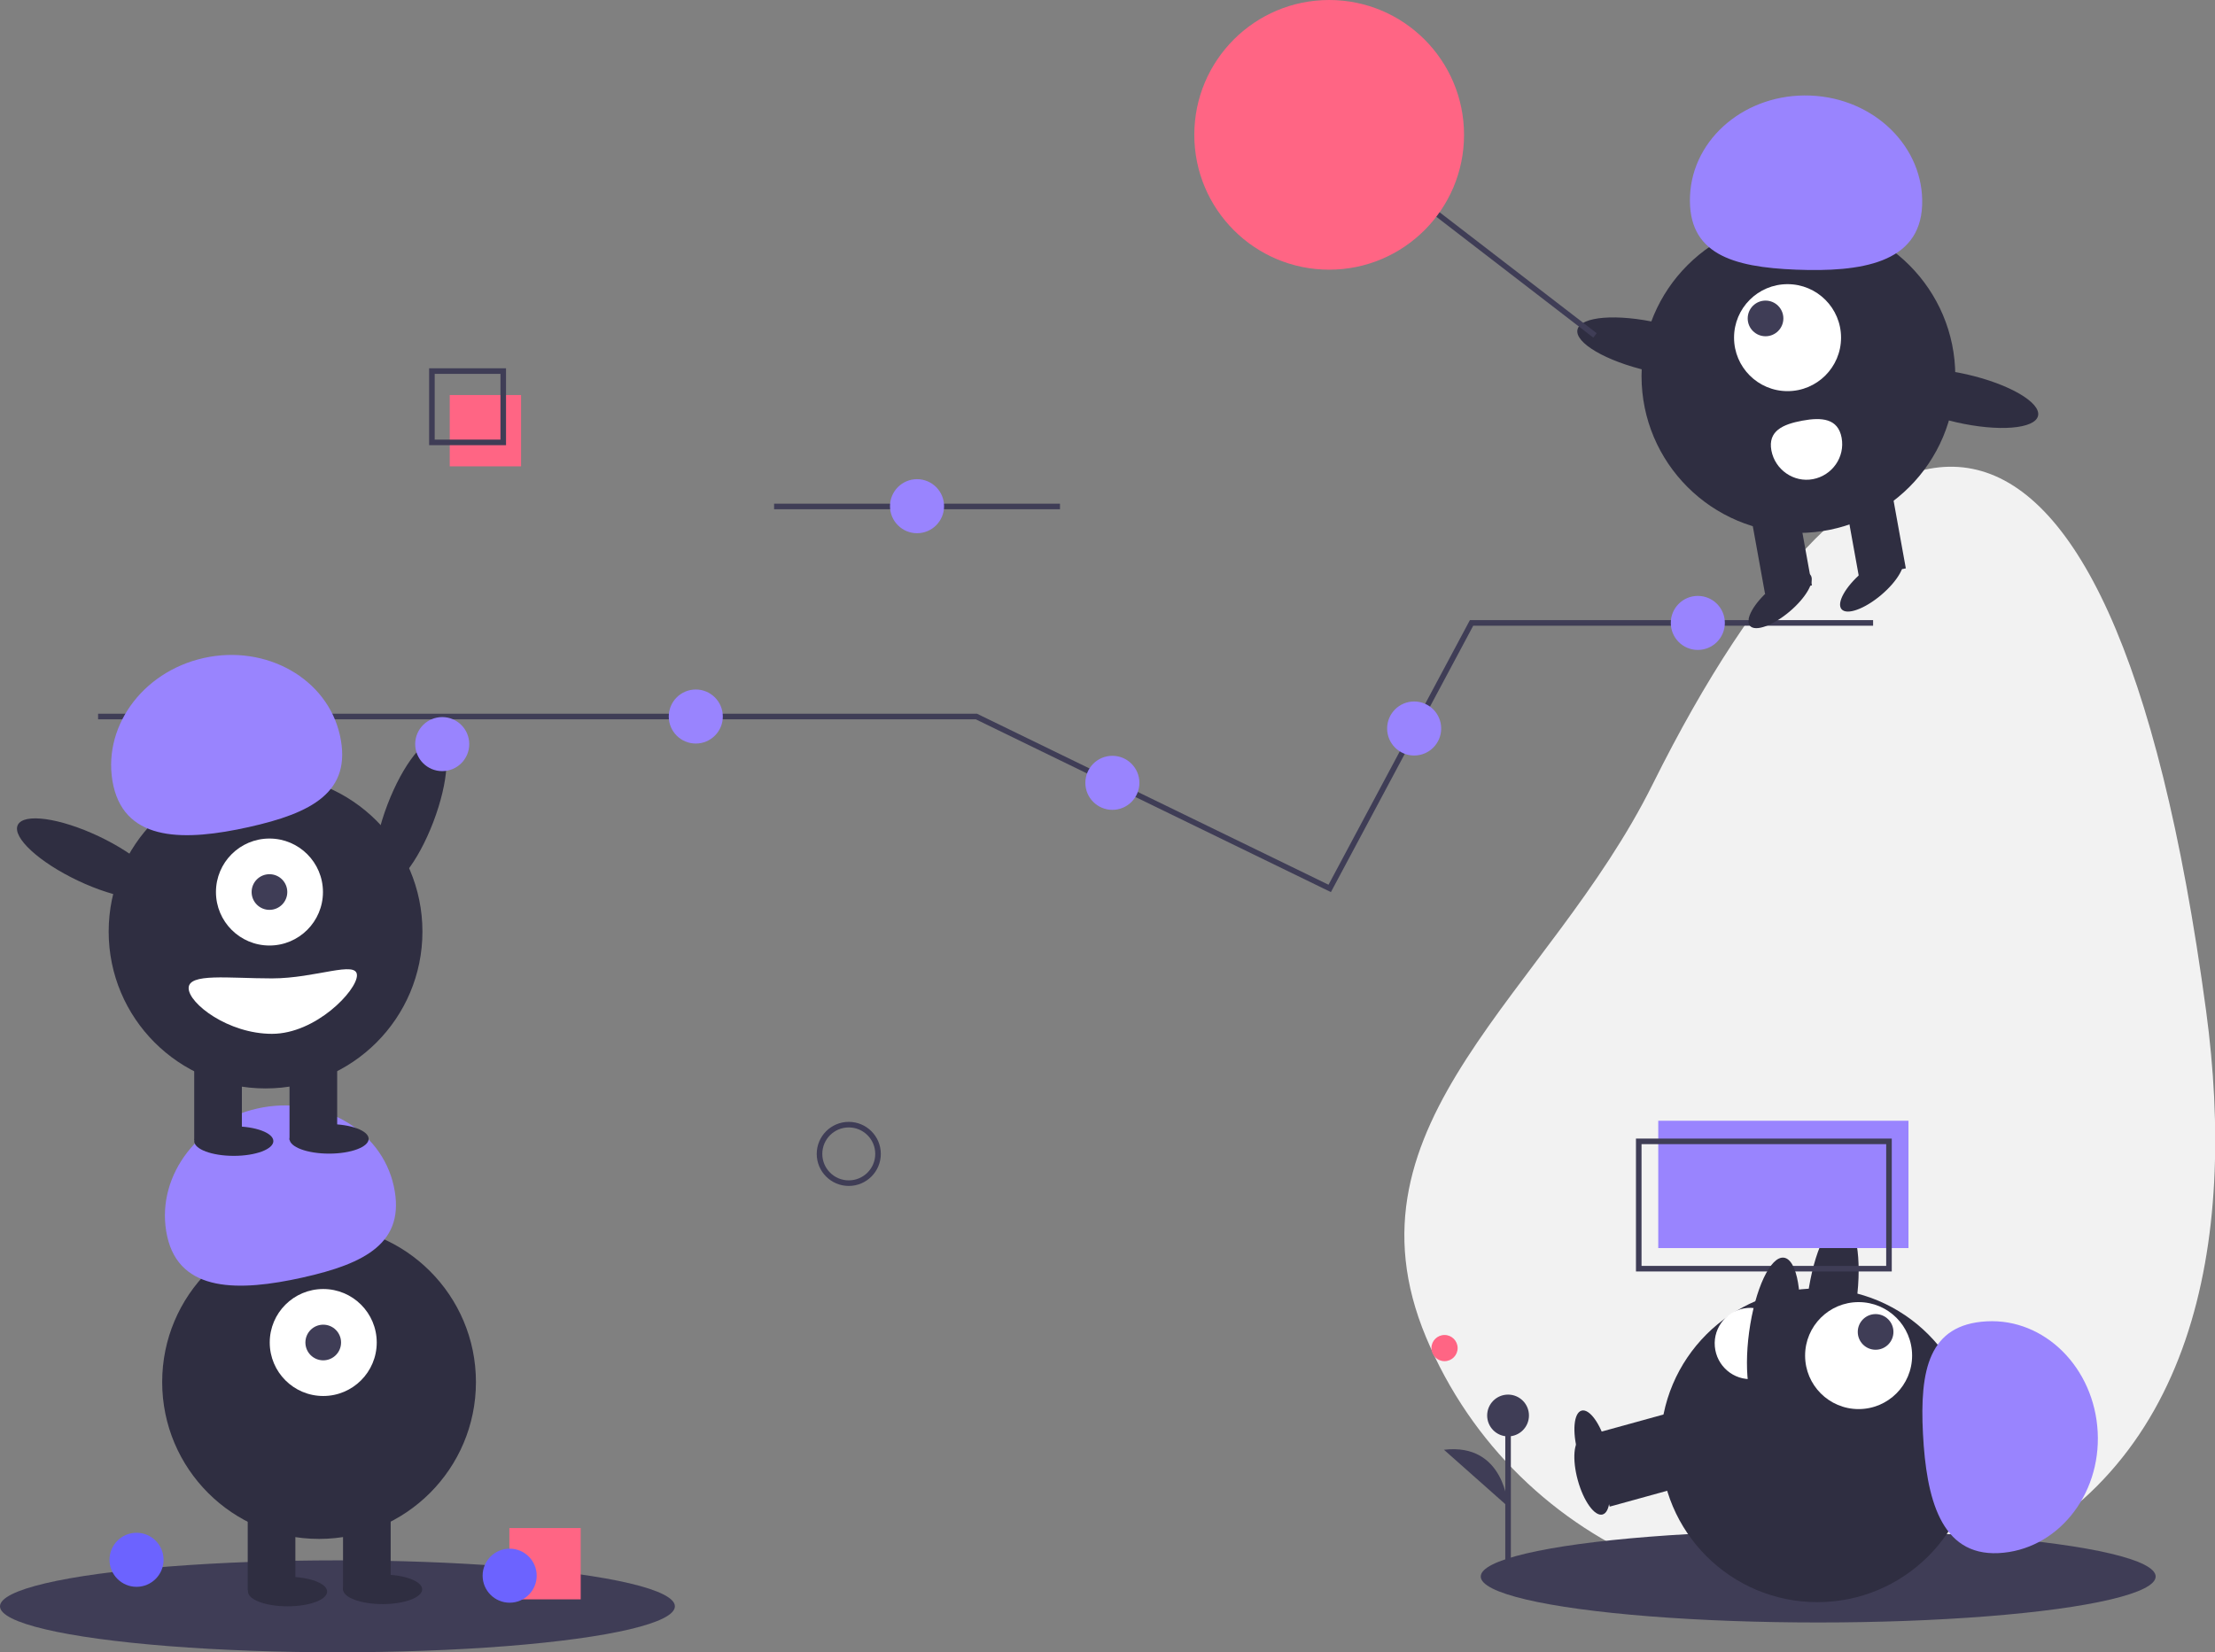 <?xml version="1.0" encoding="utf-8"?>
<!-- Generator: Adobe Illustrator 25.0.1, SVG Export Plug-In . SVG Version: 6.00 Build 0)  -->
<svg version="1.1" id="Layer_1" xmlns="http://www.w3.org/2000/svg" xmlns:xlink="http://www.w3.org/1999/xlink" x="0px" y="0px"
	 viewBox="0 0 794.9 593.1" enable-background="new 0 0 794.9 593.1" xml:space="preserve">
<rect x="0" y="0" width="794.9" height="593.1" fill="#808080" stroke="none"/>
<line fill="none" stroke="#3F3D56" stroke-width="2" stroke-miterlimit="10" x1="277.8" y1="181.8" x2="380.4" y2="181.8"/>
<ellipse transform="matrix(0.357 -0.934 0.934 0.357 -177.942 325.303)" fill="#2F2E41" cx="147.3" cy="291.9" rx="28.1" ry="8.8"/>
<path fill="#F2F2F2" d="M791.7,362.8c11.2,83.1-4,166.2-81.3,198.6c-77.3,32.4-166.2-4-198.6-81.3c0,0,0,0,0,0
	c-32.4-77.3,44-123.5,81.3-198.6C668.9,129.1,757,104.9,791.7,362.8z"/>
<ellipse fill="#3F3D56" cx="652.5" cy="565.9" rx="121.1" ry="16.5"/>
<rect x="575" y="519.6" transform="matrix(0.964 -0.266 0.266 0.964 -119.382 176.382)" fill="#2F2E41" width="30.6" height="17.1"/>
<ellipse transform="matrix(0.964 -0.266 0.266 0.964 -120.46 171.429)" fill="#2F2E41" cx="571.5" cy="529.6" rx="5.3" ry="14.2"/>
<ellipse transform="matrix(0.134 -0.991 0.991 0.134 107.48 1055.272)" fill="#2F2E41" cx="657.7" cy="466.1" rx="28.1" ry="8.8"/>
<circle fill="#2F2E41" cx="652.2" cy="518.8" r="56.3"/>
<rect x="575" y="509.6" transform="matrix(0.964 -0.266 0.266 0.964 -116.724 176.022)" fill="#2F2E41" width="30.6" height="17.1"/>
<ellipse transform="matrix(0.964 -0.266 0.266 0.964 -117.803 171.068)" fill="#2F2E41" cx="571.5" cy="519.7" rx="5.3" ry="14.2"/>
<circle fill="#FFFFFF" cx="667" cy="486.6" r="19.2"/>
<circle fill="#3F3D56" cx="673.1" cy="478.1" r="6.4"/>
<path fill="#9984FE" d="M717.2,557.5c20.8-1,36.8-20.5,35.6-43.5s-19-40.8-39.8-39.7s-24.1,17.4-22.9,40.4S696.4,558.5,717.2,557.5z
	"/>
<path fill="#FFFFFF" d="M629.2,495c-7.1,0.6-13.2-4.7-13.8-11.7c-0.6-7.1,4.7-13.2,11.7-13.8c7.1-0.6,9,5,9.6,12.1
	S636.3,494.4,629.2,495z"/>
<path fill="none" stroke="#3F3D56" stroke-width="2" stroke-miterlimit="10" d="M35.2,257.2h315.2l48.9,23.8l77.9,37.9l50.9-95.3
	h144.1"/>
<circle fill="#9984FE" cx="158.7" cy="267.1" r="9.7"/>
<circle fill="#9984FE" cx="249.7" cy="257.2" r="9.7"/>
<circle fill="#9984FE" cx="399.2" cy="281" r="9.7"/>
<circle fill="#9984FE" cx="609.3" cy="223.6" r="9.7"/>
<circle fill="#9984FE" cx="507.5" cy="261.5" r="9.7"/>
<circle fill="none" stroke="#3F3D56" stroke-width="2" stroke-miterlimit="10" cx="304.6" cy="414.2" r="10.5"/>
<ellipse fill="#3F3D56" cx="121.1" cy="576.6" rx="121.1" ry="16.5"/>
<circle fill="#2F2E41" cx="114.5" cy="496.1" r="56.3"/>
<rect x="88.9" y="540.3" fill="#2F2E41" width="17.1" height="30.6"/>
<rect x="123.1" y="540.3" fill="#2F2E41" width="17.1" height="30.6"/>
<ellipse fill="#2F2E41" cx="103.2" cy="571.3" rx="14.2" ry="5.3"/>
<ellipse fill="#2F2E41" cx="137.3" cy="570.5" rx="14.2" ry="5.3"/>
<circle fill="#FFFFFF" cx="116" cy="481.9" r="19.2"/>
<circle fill="#3F3D56" cx="116" cy="481.9" r="6.4"/>
<path fill="#9984FE" d="M60,443.8c-4.5-20.3,10-40.9,32.4-45.9s44.4,7.4,48.9,27.8s-10.3,27.9-32.8,32.9S64.5,464.1,60,443.8z"/>
<circle fill="#2F2E41" cx="95.3" cy="334.4" r="56.3"/>
<rect x="69.7" y="378.6" fill="#2F2E41" width="17.1" height="30.6"/>
<rect x="103.9" y="378.6" fill="#2F2E41" width="17.1" height="30.6"/>
<ellipse fill="#2F2E41" cx="83.9" cy="409.6" rx="14.2" ry="5.3"/>
<ellipse fill="#2F2E41" cx="118.1" cy="408.8" rx="14.2" ry="5.3"/>
<circle fill="#FFFFFF" cx="96.7" cy="320.2" r="19.2"/>
<circle fill="#3F3D56" cx="96.7" cy="320.2" r="6.4"/>
<path fill="#9984FE" d="M40.7,282.1c-4.5-20.4,10-40.9,32.4-45.9s44.4,7.4,48.9,27.8s-10.3,27.9-32.8,32.9S45.3,302.4,40.7,282.1z"
	/>
<ellipse transform="matrix(0.428 -0.903 0.903 0.428 -260.3 205.029)" fill="#2F2E41" cx="31.9" cy="308.3" rx="8.8" ry="28.1"/>
<path fill="#FFFFFF" d="M67.7,354.7c0,5.5,14.2,16.4,29.9,16.4s30.5-15.5,30.5-21s-14.8,1.1-30.5,1.1S67.7,349.2,67.7,354.7z"/>
<rect x="595.1" y="402.3" fill="#9984FE" width="89.8" height="45.7"/>
<rect x="588.1" y="409.7" fill="none" stroke="#3F3D56" stroke-width="2" stroke-miterlimit="10" width="89.8" height="45.7"/>
<rect x="161.4" y="141.8" fill="#FF6584" width="25.6" height="25.6"/>
<rect x="155" y="133.2" fill="none" stroke="#3F3D56" stroke-width="2" stroke-miterlimit="10" width="25.6" height="25.6"/>
<circle fill="#2F2E41" cx="645.4" cy="135" r="56.3"/>
<rect x="664.3" y="175.1" transform="matrix(0.984 -0.178 0.178 0.984 -23.164 122.9)" fill="#2F2E41" width="17.1" height="30.6"/>
<rect x="630.6" y="181.2" transform="matrix(0.984 -0.178 0.178 0.984 -24.787 117.004)" fill="#2F2E41" width="17.1" height="30.6"/>
<ellipse transform="matrix(0.763 -0.646 0.646 0.763 12.126 463.901)" fill="#2F2E41" cx="639" cy="215.4" rx="14.2" ry="5.3"/>
<ellipse transform="matrix(0.763 -0.646 0.646 0.763 23.78 483.776)" fill="#2F2E41" cx="671.9" cy="209.4" rx="14.2" ry="5.3"/>
<circle fill="#FFFFFF" cx="641.5" cy="121.2" r="19.2"/>
<circle fill="#3F3D56" cx="633.6" cy="114.3" r="6.4"/>
<path fill="#9984FE" d="M689.8,73.7c0.8-20.8-17.1-38.5-40.1-39.4s-42.3,15.2-43.2,36s15.1,25.6,38.1,26.5S689,94.6,689.8,73.7z"/>
<ellipse transform="matrix(0.223 -0.975 0.975 0.223 339.58 675.42)" fill="#2F2E41" cx="593.5" cy="124.7" rx="8.8" ry="28.1"/>
<ellipse transform="matrix(0.223 -0.975 0.975 0.223 407.505 797.382)" fill="#2F2E41" cx="703.9" cy="143.1" rx="8.8" ry="28.1"/>
<path fill="#FFFFFF" d="M660.9,157.1c1.3,7-3.4,13.6-10.3,14.9s-13.6-3.4-14.9-10.3c-1.3-7,4.1-9.4,11.1-10.7
	S659.6,150.2,660.9,157.1z"/>
<line fill="none" stroke="#3F3D56" stroke-width="2" stroke-miterlimit="10" x1="507.6" y1="70.5" x2="572.4" y2="120.4"/>
<circle fill="#FF6584" cx="477" cy="48.4" r="48.4"/>
<ellipse transform="matrix(0.134 -0.991 0.991 0.134 75.945 1045.917)" fill="#2F2E41" cx="636.6" cy="479.5" rx="28.1" ry="8.8"/>
<circle fill="#6C63FF" cx="49" cy="559.9" r="9.7"/>
<rect x="182.8" y="548.5" fill="#FF6584" width="25.6" height="25.6"/>
<circle fill="#6C63FF" cx="182.9" cy="565.6" r="9.7"/>
<circle fill="#9984FE" cx="329.1" cy="181.7" r="9.7"/>
<circle fill="#FF6584" cx="518.4" cy="483.9" r="4.7"/>
<line fill="none" stroke="#3F3D56" stroke-width="2" stroke-miterlimit="10" x1="541.2" y1="561.1" x2="541.2" y2="508.1"/>
<circle fill="#3F3D56" cx="541.2" cy="508.1" r="7.5"/>
<path fill="#3F3D56" d="M541.2,540.8c0,0-1.1-23-23-20.4"/>
</svg>
